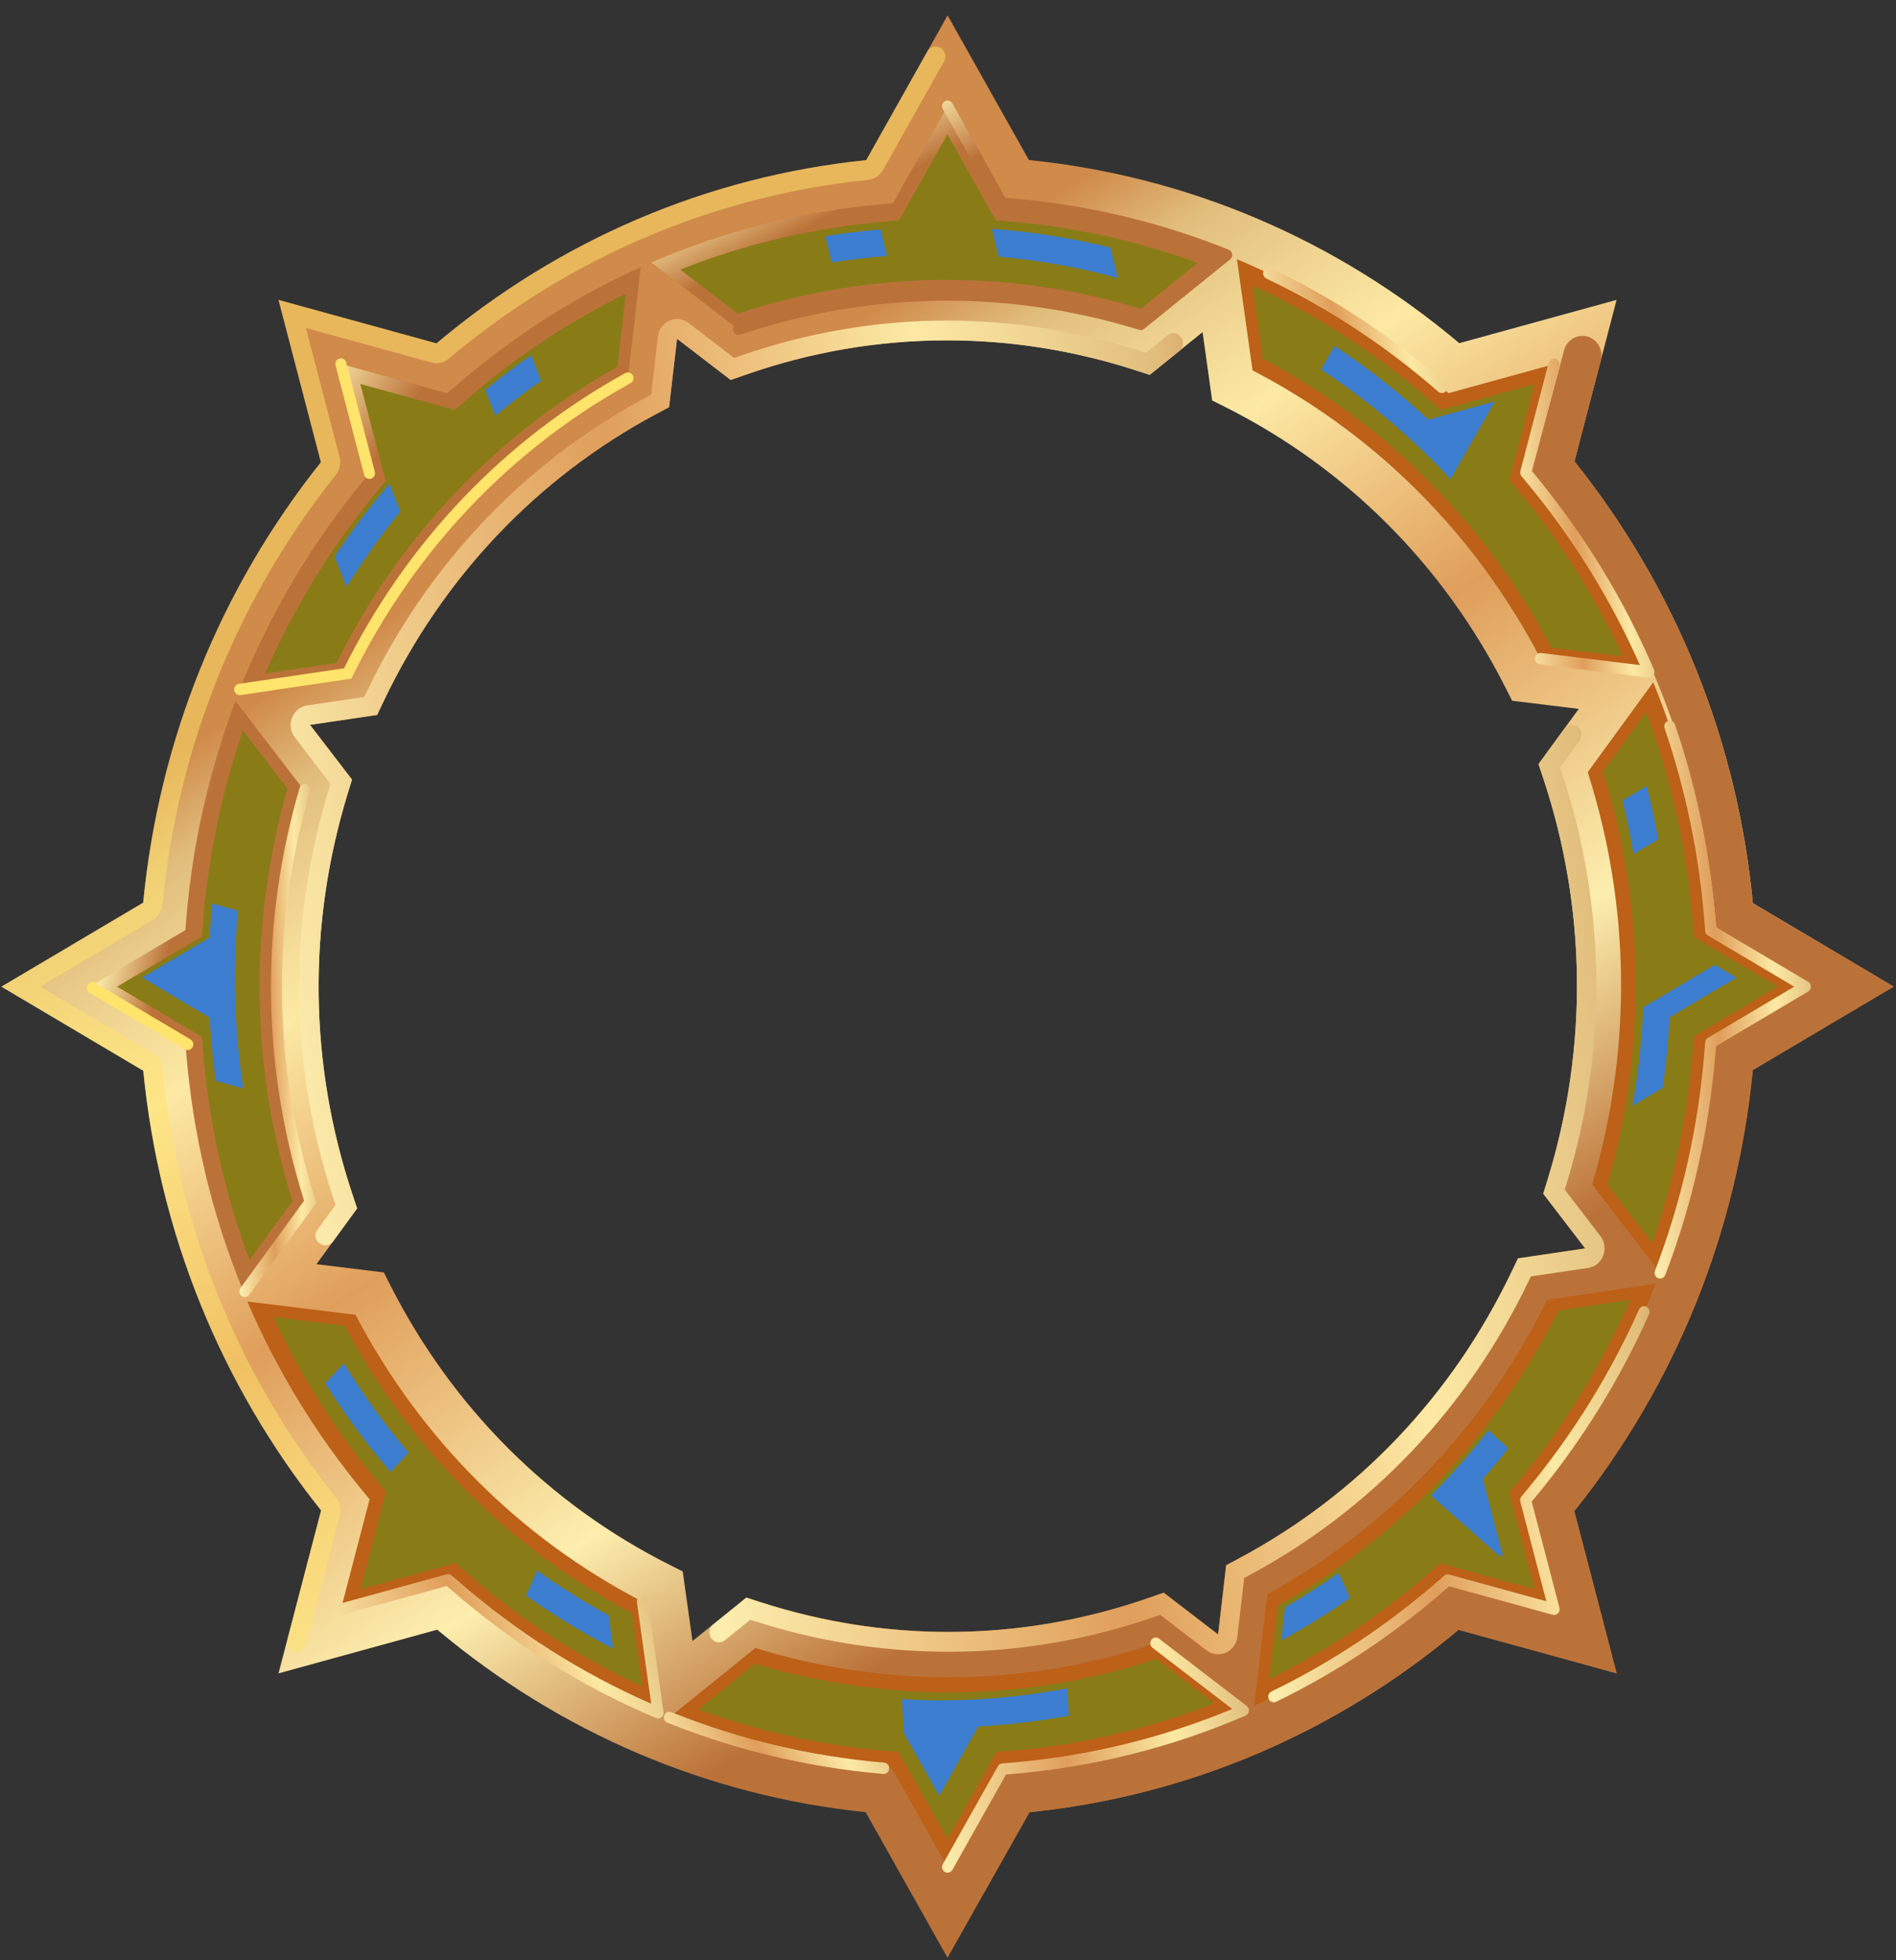 <svg viewBox="0 0 120 124" fill="none" xmlns="http://www.w3.org/2000/svg">
  <rect x="0" y="0" width="120" height="124" fill="#333333" stroke="none"/>
  <path d="M54.787 114.634C44.797 113.6 35.462 109.625 27.675 103.089L17.628 105.853L20.322 95.545C13.951 87.557 10.076 77.98 9.068 67.732L0.089 62.414L9.062 57.099C10.057 46.835 13.932 37.239 20.309 29.239L17.628 18.972L27.627 21.72C35.431 15.15 44.797 11.159 54.824 10.129L59.974 0.976L65.121 10.123C75.163 11.14 84.544 15.131 92.361 21.707L102.317 18.969L99.648 29.183C106.058 37.202 109.948 46.826 110.941 57.127L119.856 62.408L110.934 67.691C109.93 77.977 106.04 87.585 99.639 95.592L102.317 105.85L92.309 103.099C84.511 109.641 75.157 113.616 65.152 114.637L59.971 123.842L54.787 114.631V114.634ZM24.297 80.5L24.723 81.337C28.649 89.047 34.755 95.152 42.383 98.989L43.211 99.408L43.829 103.808L47.235 101.056L48.115 101.341C51.993 102.593 55.999 103.227 60.023 103.227C64.351 103.227 68.643 102.493 72.773 101.05L73.647 100.744L77.093 103.389L77.601 99.008L78.42 98.571C85.95 94.546 91.913 88.279 95.663 80.444L96.071 79.595L100.324 78.967L97.669 75.507L97.949 74.602C100.518 66.261 100.421 57.486 97.672 49.227L97.374 48.331L99.919 44.843L95.706 44.328L95.28 43.488C91.35 35.734 85.217 29.601 77.549 25.748L76.718 25.333L76.113 21.011L72.77 23.709L71.888 23.425C67.998 22.166 63.98 21.526 59.944 21.526C55.588 21.526 51.275 22.266 47.123 23.728L46.249 24.034L42.852 21.426L42.35 25.751L41.531 26.188C33.989 30.223 28.023 36.512 24.276 44.368L23.871 45.221L19.621 45.849L22.279 49.312L22.002 50.214C19.451 58.542 19.558 67.301 22.306 75.541L22.604 76.438L20.029 79.969L24.303 80.491L24.297 80.5Z" fill="url(#paint0_linear_6900_4545)" />
  <g style="mix-blend-mode:screen" opacity="0.5">
    <path d="M21.505 95.867C21.609 95.474 21.517 95.055 21.265 94.74C15.065 86.965 11.269 77.584 10.289 67.611C10.249 67.205 10.027 66.846 9.683 66.642L2.539 62.411L9.677 58.183C10.021 57.98 10.243 57.618 10.283 57.212C11.254 47.223 15.049 37.827 21.253 30.039C21.502 29.724 21.594 29.305 21.493 28.912L19.359 20.746L27.31 22.932C27.69 23.038 28.098 22.948 28.403 22.688C36 16.293 45.177 12.381 54.936 11.378C55.332 11.338 55.682 11.11 55.883 10.757L59.751 3.884C59.907 3.606 59.833 3.253 59.581 3.063C59.285 2.844 58.872 2.935 58.692 3.256L54.823 10.129C44.797 11.16 35.431 15.15 27.627 21.72L17.628 18.973L20.309 29.24C13.932 37.24 10.057 46.836 9.062 57.1L0.089 62.414L9.068 67.732C10.076 77.981 13.95 87.558 20.321 95.546L18.194 103.696C18.087 104.108 18.404 104.511 18.821 104.486C19.082 104.47 19.308 104.283 19.375 104.02L21.502 95.87L21.505 95.867Z" fill="#FFE46B" />
  </g>
  <path d="M119.857 62.411L110.942 57.131C109.949 46.83 106.059 37.206 99.649 29.187L101.317 22.804C101.548 21.923 100.8 21.096 99.926 21.268C99.472 21.355 99.11 21.702 98.989 22.158L96.958 29.799C103.573 37.867 107.794 48.157 108.616 58.652L114.372 62.411L108.61 66.174C107.633 76.185 103.18 87.186 96.946 94.984L98.325 101.641L91.717 100.339C84.126 106.709 73.353 111.024 63.613 112.021L59.906 118.06C59.623 118.522 59.61 119.109 59.878 119.584C60.432 120.567 61.814 120.567 62.368 119.584L65.156 114.637C75.161 113.616 84.515 109.641 92.313 103.099L102.322 105.85L99.643 95.592C106.047 87.586 109.937 77.978 110.939 67.692L119.86 62.408L119.857 62.411Z" fill="url(#paint1_linear_6900_4545)" />
  <path d="M99.038 75.255L99.12 74.983C101.768 66.387 101.668 57.341 98.834 48.825L98.746 48.557L99.979 46.827C100.173 46.555 100.116 46.171 99.854 45.971C99.589 45.768 99.212 45.824 99.014 46.096L97.379 48.338L97.677 49.234C100.426 57.494 100.523 66.268 97.954 74.609L97.674 75.514L100.329 78.974L96.076 79.602L95.668 80.451C91.918 88.286 85.956 94.556 78.425 98.578L77.606 99.015L77.098 103.396L73.652 100.751L72.779 101.057C68.648 102.5 64.36 103.234 60.028 103.234C56.004 103.234 51.998 102.6 48.121 101.348L47.241 101.064L45.129 102.769C44.864 102.984 44.818 103.377 45.025 103.649C45.235 103.921 45.619 103.968 45.883 103.755L47.491 102.459L47.755 102.544C51.752 103.833 55.883 104.486 60.028 104.486C64.493 104.486 68.916 103.73 73.171 102.241L73.433 102.15L76.331 104.374C76.578 104.564 76.882 104.673 77.189 104.645C77.795 104.592 78.246 104.121 78.313 103.54L78.745 99.818L78.991 99.686C86.753 95.54 92.902 89.076 96.767 80.998L96.889 80.742L100.481 80.211C100.746 80.173 100.998 80.058 101.187 79.864C101.647 79.386 101.662 78.671 101.291 78.19L99.035 75.252L99.038 75.255Z" fill="url(#paint2_linear_6900_4545)" />
  <path d="M20.915 49.576L20.833 49.848C18.203 58.432 18.313 67.463 21.147 75.956L21.235 76.225L20.093 77.789C20.093 77.789 20.084 77.802 20.081 77.805C19.619 78.46 20.614 79.169 21.086 78.523L22.602 76.443L22.303 75.547C19.555 67.306 19.451 58.547 21.999 50.219L22.276 49.317L19.619 45.854L23.868 45.226L24.273 44.374C28.02 36.517 33.986 30.228 41.528 26.194L42.347 25.757L42.849 21.432L46.246 24.039L47.12 23.733C51.272 22.272 55.585 21.532 59.941 21.532C63.977 21.532 67.995 22.169 71.885 23.43L72.767 23.715L74.636 22.206C75.257 21.707 74.539 20.704 73.912 21.195C73.906 21.198 73.9 21.204 73.897 21.207L72.521 22.319L72.256 22.235C68.247 20.935 64.105 20.28 59.944 20.28C55.454 20.28 51.007 21.045 46.727 22.55L46.465 22.643L43.619 20.458C43.373 20.267 43.069 20.158 42.761 20.186C42.155 20.239 41.705 20.711 41.638 21.291L41.212 24.96L40.965 25.092C33.188 29.251 27.037 35.734 23.177 43.834L23.055 44.09L19.47 44.621C19.205 44.661 18.952 44.774 18.763 44.967C18.304 45.445 18.288 46.157 18.66 46.641L20.918 49.586L20.915 49.576Z" fill="url(#paint3_linear_6900_4545)" />
  <path d="M15.171 43.611C17.073 38.843 19.709 34.381 23.03 30.365L23.386 29.934L21.581 23.027L28.308 24.875L28.728 24.51C32.338 21.363 36.316 18.808 40.556 16.894L39.741 23.917C32.061 28.157 25.946 34.599 22.004 42.603L15.171 43.614V43.611Z" fill="url(#paint4_linear_6900_4545)" />
  <path d="M23.045 30.028C23.087 30.188 23.227 30.294 23.383 30.294C23.413 30.294 23.444 30.291 23.474 30.281C23.66 30.231 23.772 30.035 23.721 29.841L21.915 22.934C21.867 22.743 21.675 22.628 21.486 22.681C21.3 22.731 21.188 22.928 21.24 23.121L23.045 30.028Z" fill="#FFE46B" />
  <path d="M40.051 23.748C39.959 23.573 39.746 23.507 39.576 23.601C31.896 27.838 25.745 34.293 21.776 42.274L15.122 43.258C14.93 43.286 14.799 43.467 14.826 43.664C14.851 43.842 15 43.97 15.173 43.97C15.189 43.97 15.207 43.97 15.225 43.967L22.238 42.93L22.32 42.764C26.223 34.839 32.304 28.431 39.911 24.235C40.081 24.141 40.145 23.922 40.054 23.748H40.051Z" fill="#FFE46B" />
  <path d="M16.787 42.599L21.295 41.934C25.283 33.95 31.413 27.492 39.074 23.201L39.61 18.577C35.86 20.419 32.366 22.761 29.2 25.559L28.78 25.931L22.808 24.288L24.409 30.421L24.05 30.852C21.076 34.406 18.638 38.352 16.784 42.599H16.787Z" fill="#897C17" />
  <g style="mix-blend-mode:screen">
    <path d="M18.04 40.682C19.73 37.206 21.836 33.953 24.32 30.986L25.041 30.124L23.766 25.244L28.518 26.549L29.358 25.806C31.957 23.511 34.791 21.521 37.808 19.876L37.564 21.962C30.107 26.255 24.076 32.607 20.08 40.382L18.037 40.685L18.04 40.682Z" fill="#897C17" />
  </g>
  <g style="mix-blend-mode:screen">
    <path d="M21.932 37.131C22.97 35.461 24.106 33.868 25.335 32.36L24.644 30.599L24.325 30.98C23.195 32.329 22.148 33.743 21.177 35.205L21.932 37.128V37.131Z" fill="#3C7DCF" />
  </g>
  <g style="mix-blend-mode:screen">
    <path d="M33.614 22.474C32.619 23.167 31.651 23.898 30.707 24.669L31.35 26.299C32.284 25.522 33.252 24.785 34.251 24.085L33.618 22.474H33.614Z" fill="#3C7DCF" />
  </g>
  <path d="M15.365 81.595C13.42 76.846 12.205 71.787 11.782 66.554L11.737 65.992L5.694 62.413L11.734 58.835L11.779 58.273C12.163 53.442 13.219 48.761 14.905 44.336L19.179 49.91C16.671 58.479 16.781 67.456 19.49 75.94L15.362 81.599L15.365 81.595Z" fill="url(#paint5_linear_6900_4545)" />
  <path d="M18.198 49.888L15.379 46.213C13.994 50.232 13.133 54.413 12.819 58.672L12.777 59.237L7.416 62.413L12.783 65.592L12.825 66.157C13.172 70.816 14.171 75.369 15.793 79.712L18.511 75.984C15.848 67.478 15.738 58.479 18.198 49.891V49.888Z" fill="#897C17" />
  <g style="mix-blend-mode:screen">
    <path d="M15.598 76.896C14.395 73.214 13.637 69.392 13.348 65.504L13.263 64.374L8.992 61.844L13.26 59.318L13.342 58.185C13.598 54.688 14.237 51.231 15.239 47.883L16.52 49.554C14.21 57.998 14.316 66.847 16.827 75.213L15.598 76.899V76.896Z" fill="#897C17" />
  </g>
  <path d="M11.71 66.372C11.85 66.457 12.024 66.428 12.133 66.316C12.154 66.294 12.173 66.269 12.188 66.241C12.285 66.07 12.227 65.851 12.06 65.751L6.024 62.175C5.856 62.076 5.643 62.135 5.546 62.307C5.448 62.478 5.506 62.697 5.674 62.797L11.71 66.372Z" fill="#FFE46B" />
  <path d="M19.399 49.597C19.214 49.541 19.019 49.648 18.964 49.838C16.456 58.407 16.553 67.431 19.247 75.953L15.22 81.476C15.104 81.636 15.135 81.861 15.29 81.979C15.43 82.088 15.625 82.07 15.747 81.945C15.759 81.932 15.768 81.92 15.78 81.904L20.023 76.084L19.966 75.906C17.262 67.472 17.147 58.528 19.631 50.044C19.686 49.854 19.582 49.654 19.396 49.597H19.399Z" fill="url(#paint6_linear_6900_4545)" />
  <g style="mix-blend-mode:screen">
    <path d="M15.056 57.609L13.43 57.153C13.397 57.497 13.366 57.837 13.342 58.181L13.26 59.314L8.992 61.84L13.263 64.37L13.348 65.5C13.421 66.459 13.522 67.414 13.649 68.367L15.397 68.857C14.828 65.132 14.715 61.356 15.059 57.606L15.056 57.609Z" fill="#3C7DCF" />
  </g>
  <path d="M41.222 16.603C45.873 14.589 50.831 13.34 55.966 12.906L56.514 12.859L59.969 6.717L63.423 12.853L63.971 12.9C68.711 13.293 73.301 14.383 77.638 16.129L72.196 20.525C68.199 19.289 64.081 18.664 59.941 18.664C55.461 18.664 51.023 19.395 46.743 20.841L41.225 16.606L41.222 16.603Z" fill="url(#paint7_linear_6900_4545)" />
  <path d="M77.984 16.075C77.965 15.947 77.883 15.841 77.764 15.794C73.378 14.03 68.749 12.937 64 12.543L63.635 12.512L60.275 6.538C60.177 6.367 59.964 6.307 59.797 6.407C59.629 6.507 59.572 6.726 59.669 6.897L63.124 13.033C63.181 13.136 63.285 13.202 63.398 13.211L63.946 13.258C68.42 13.63 72.788 14.632 76.94 16.237L72.121 20.128C68.149 18.916 64.049 18.304 59.94 18.304C55.426 18.304 50.948 19.041 46.632 20.497C46.45 20.559 46.349 20.762 46.41 20.949C46.459 21.099 46.596 21.196 46.742 21.196C46.778 21.196 46.815 21.19 46.851 21.177C51.097 19.747 55.502 19.02 59.943 19.02C64.043 19.02 68.134 19.641 72.097 20.865C72.207 20.899 72.325 20.874 72.413 20.802L77.859 16.406C77.956 16.328 78.008 16.2 77.99 16.072L77.984 16.075Z" fill="url(#paint8_linear_6900_4545)" />
  <path d="M59.935 17.706C64.077 17.706 68.202 18.321 72.207 19.532L75.805 16.628C71.867 15.192 67.76 14.305 63.581 13.983L63.027 13.94L59.965 8.497L56.9 13.943L56.349 13.987C51.777 14.343 47.315 15.373 43.057 17.053L46.694 19.845C50.995 18.424 55.448 17.703 59.938 17.703L59.935 17.706Z" fill="#897C17" />
  <g style="mix-blend-mode:screen">
    <path d="M44.715 16.822C48.328 15.573 52.081 14.792 55.901 14.496L57.006 14.411L59.438 10.086L61.87 14.405L62.975 14.489C66.415 14.752 69.812 15.411 73.099 16.453L71.459 17.781C67.52 16.641 63.471 16.063 59.411 16.063C54.994 16.063 50.608 16.744 46.365 18.087L44.718 16.822H44.715Z" fill="#897C17" />
  </g>
  <g style="mix-blend-mode:screen">
    <path d="M70.281 15.663C67.888 15.076 65.45 14.679 62.987 14.492L62.777 14.476L63.21 16.238C65.748 16.462 68.272 16.912 70.75 17.586L70.278 15.663H70.281Z" fill="#3C7DCF" />
  </g>
  <g style="mix-blend-mode:screen">
    <path d="M52.233 14.939L52.641 16.603C53.804 16.419 54.972 16.278 56.144 16.188L55.733 14.511C54.559 14.608 53.393 14.751 52.233 14.939Z" fill="#3C7DCF" />
  </g>
  <path d="M97.499 41.662C93.371 33.765 87.086 27.479 79.275 23.429L78.286 16.397C82.955 18.355 87.323 21.078 91.256 24.507L91.676 24.872L98.36 23.033L96.57 29.89L96.927 30.321C100.004 34.037 102.5 38.134 104.366 42.502L97.499 41.662Z" fill="#BD6018" />
  <path d="M104.364 42.861C104.364 42.861 104.337 42.861 104.322 42.861L97.454 42.021C97.263 41.996 97.126 41.818 97.147 41.621C97.171 41.425 97.345 41.284 97.537 41.306L103.792 42.071C101.959 37.934 99.561 34.062 96.654 30.552L96.298 30.121C96.225 30.03 96.197 29.908 96.228 29.796L98.017 22.939C98.066 22.748 98.261 22.633 98.447 22.686C98.632 22.736 98.745 22.933 98.693 23.126L96.949 29.802L97.186 30.09C100.27 33.812 102.793 37.943 104.681 42.361C104.733 42.48 104.717 42.614 104.641 42.721C104.574 42.811 104.471 42.864 104.361 42.864L104.364 42.861Z" fill="url(#paint9_linear_6900_4545)" />
  <path d="M91.255 24.862C91.176 24.862 91.094 24.834 91.03 24.778C87.712 21.883 84.05 19.476 80.148 17.621C79.971 17.537 79.895 17.324 79.977 17.146C80.06 16.965 80.267 16.887 80.44 16.971C84.4 18.854 88.114 21.299 91.484 24.235C91.63 24.363 91.648 24.591 91.523 24.741C91.453 24.825 91.356 24.865 91.255 24.865V24.862Z" fill="url(#paint10_linear_6900_4545)" />
  <path d="M98.19 40.974L102.719 41.526C100.92 37.661 98.632 34.06 95.898 30.803L95.536 30.372L97.125 24.29L91.195 25.919L90.775 25.548C87.296 22.475 83.431 19.958 79.267 18.047L79.918 22.694C87.71 26.794 94.011 33.095 98.187 40.974H98.19Z" fill="#897C17" />
  <g style="mix-blend-mode:screen">
    <path d="M98.332 39.404C94.147 31.738 87.952 25.54 80.363 21.431L80.065 19.314C83.474 21.056 86.667 23.235 89.574 25.799L90.415 26.542L95.124 25.247L93.86 30.077L94.585 30.939C96.834 33.618 98.779 36.544 100.387 39.657L98.329 39.404H98.332Z" fill="#897C17" />
  </g>
  <g style="mix-blend-mode:screen">
    <path d="M89.578 25.8C87.959 24.37 86.248 23.065 84.461 21.884L83.609 23.377C86.616 25.354 89.365 27.677 91.806 30.312L94.616 25.385L90.415 26.54L89.575 25.797L89.578 25.8Z" fill="#3C7DCF" />
  </g>
  <path d="M56.48 111.907L55.932 111.86C51.229 111.46 46.672 110.373 42.365 108.643L47.808 104.25C51.792 105.477 55.898 106.099 60.023 106.099C64.476 106.099 68.889 105.374 73.148 103.95L78.687 108.203C74.052 110.199 69.112 111.438 64.001 111.866L63.453 111.913L59.968 118.108L56.48 111.91V111.907Z" fill="#BD6018" />
  <path d="M55.961 111.499C51.316 111.105 46.787 110.031 42.495 108.304C42.315 108.232 42.111 108.323 42.041 108.507C41.971 108.691 42.059 108.901 42.239 108.972C46.595 110.721 51.191 111.811 55.904 112.214C55.913 112.214 55.922 112.214 55.934 112.214C56.114 112.214 56.266 112.073 56.281 111.886C56.296 111.689 56.153 111.514 55.961 111.499Z" fill="url(#paint11_linear_6900_4545)" />
  <path d="M78.903 107.913L73.363 103.66C73.208 103.541 72.988 103.575 72.873 103.731C72.757 103.891 72.787 104.115 72.943 104.234L77.99 108.106C73.533 109.955 68.821 111.098 63.978 111.504L63.43 111.55C63.315 111.56 63.214 111.625 63.156 111.728L59.671 117.924C59.574 118.095 59.631 118.314 59.799 118.414C59.853 118.445 59.914 118.461 59.972 118.461C60.094 118.461 60.21 118.395 60.277 118.283L63.671 112.25L64.036 112.219C69.159 111.791 74.136 110.548 78.83 108.528C78.945 108.478 79.028 108.368 79.043 108.24C79.058 108.112 79.006 107.988 78.906 107.909L78.903 107.913Z" fill="url(#paint12_linear_6900_4545)" />
  <path d="M60.022 107.054C55.894 107.054 51.782 106.442 47.789 105.239L44.194 108.14C48.102 109.564 52.175 110.448 56.321 110.773L56.871 110.816L59.97 116.322L63.066 110.823L63.617 110.779C68.164 110.426 72.608 109.408 76.851 107.744L73.192 104.937C68.916 106.342 64.487 107.054 60.025 107.054H60.022Z" fill="#897C17" />
  <g style="mix-blend-mode:screen">
    <path d="M56.978 109.221L55.876 109.134C52.473 108.865 49.109 108.21 45.852 107.182L47.493 105.858C51.417 106.989 55.456 107.563 59.501 107.563C63.89 107.563 68.252 106.892 72.471 105.562L74.136 106.839C70.541 108.072 66.809 108.843 63.014 109.137L61.909 109.221L59.446 113.599L56.981 109.218L56.978 109.221Z" fill="#897C17" />
  </g>
  <g style="mix-blend-mode:screen">
    <path d="M67.547 106.797C64.893 107.302 62.199 107.559 59.495 107.559C58.689 107.559 57.882 107.53 57.079 107.484L57.219 109.651L59.441 113.598L61.903 109.22L63.008 109.135C64.57 109.014 66.122 108.808 67.656 108.527L67.544 106.797H67.547Z" fill="#3C7DCF" />
  </g>
  <path d="M41.64 108.344C37.007 106.392 32.675 103.691 28.773 100.297L28.353 99.931L21.578 101.792L23.392 94.841L23.036 94.411C19.986 90.723 17.511 86.66 15.654 82.332L22.5 83.169C26.624 91.019 32.879 97.274 40.65 101.312L41.64 108.344Z" fill="#BD6018" />
  <path d="M41.994 108.295L41.005 101.263C40.977 101.066 40.797 100.932 40.609 100.96C40.417 100.988 40.286 101.169 40.313 101.366L41.215 107.77C36.81 105.847 32.706 103.242 29.008 100.023L28.588 99.658C28.5 99.583 28.381 99.555 28.271 99.586L21.495 101.447C21.31 101.497 21.197 101.694 21.249 101.887C21.301 102.081 21.489 102.193 21.678 102.14L28.277 100.326L28.558 100.569C32.472 103.973 36.831 106.702 41.519 108.676C41.562 108.695 41.607 108.704 41.653 108.704C41.729 108.704 41.805 108.679 41.869 108.629C41.969 108.551 42.018 108.423 42 108.295H41.994Z" fill="url(#paint13_linear_6900_4545)" />
  <path d="M21.811 83.857L17.306 83.307C19.093 87.132 21.361 90.698 24.067 93.927L24.429 94.358L22.816 100.532L28.833 98.876L29.253 99.248C32.705 102.29 36.534 104.788 40.658 106.686L40.007 102.046C32.258 97.959 25.981 91.688 21.811 83.857Z" fill="#897C17" />
  <g style="mix-blend-mode:screen">
    <path d="M38.806 104.288C35.436 102.558 32.279 100.403 29.4 97.865L28.56 97.125L23.759 98.442L25.044 93.518L24.322 92.656C22.103 90.005 20.18 87.117 18.584 84.041L20.615 84.291C24.791 91.91 30.961 98.077 38.507 102.174L38.803 104.285L38.806 104.288Z" fill="#897C17" />
  </g>
  <g style="mix-blend-mode:screen">
    <path d="M38.513 102.177C36.942 101.324 35.432 100.375 33.986 99.347L33.292 100.934C35.055 102.183 36.897 103.304 38.811 104.287L38.516 102.177H38.513Z" fill="#3C7DCF" />
  </g>
  <g style="mix-blend-mode:screen">
    <path d="M21.765 86.245L20.578 87.504C21.713 89.302 22.965 91.026 24.331 92.656L24.715 93.115L25.863 91.897C24.362 90.133 22.992 88.244 21.765 86.245Z" fill="#3C7DCF" />
  </g>
  <path d="M80.205 100.854C87.873 96.629 93.981 90.203 97.926 82.224L104.802 81.206C102.894 85.981 100.246 90.446 96.913 94.465L96.557 94.896L98.359 101.797L91.626 99.945L91.206 100.311C87.599 103.449 83.623 105.991 79.386 107.899L80.205 100.857V100.854Z" fill="#BD6018" />
  <path d="M104.373 83.13C104.452 82.949 104.376 82.737 104.199 82.655C104.026 82.574 103.816 82.655 103.736 82.833C101.91 86.927 99.527 90.762 96.647 94.234L96.291 94.665C96.218 94.755 96.191 94.877 96.221 94.99L97.868 101.291L91.719 99.602C91.61 99.571 91.491 99.599 91.403 99.674L90.983 100.039C87.768 102.834 84.231 105.176 80.466 107.002C80.293 107.087 80.217 107.302 80.299 107.48C80.36 107.608 80.484 107.686 80.615 107.686C80.664 107.686 80.716 107.674 80.764 107.652C84.582 105.8 88.173 103.424 91.433 100.589L91.713 100.345L98.27 102.147C98.388 102.181 98.519 102.147 98.608 102.053C98.696 101.963 98.729 101.831 98.699 101.706L96.942 94.987L97.18 94.699C100.099 91.177 102.519 87.286 104.369 83.133L104.373 83.13Z" fill="url(#paint14_linear_6900_4545)" />
  <path d="M103.183 82.218L98.635 82.889C94.642 90.852 88.517 97.291 80.868 101.566L80.33 106.212C84.077 104.376 87.565 102.044 90.727 99.258L91.147 98.89L97.126 100.532L95.524 94.406L95.887 93.975C98.873 90.418 101.32 86.468 103.183 82.215V82.218Z" fill="#897C17" />
  <g style="mix-blend-mode:screen">
    <path d="M81.33 101.675C88.772 97.393 94.796 91.061 98.799 83.31L100.881 83.001C99.183 86.483 97.067 89.74 94.577 92.706L93.853 93.568L95.125 98.443L90.367 97.134L89.527 97.874C86.93 100.16 84.097 102.143 81.083 103.782L81.326 101.675H81.33Z" fill="#897C17" />
  </g>
  <g style="mix-blend-mode:screen">
    <path d="M84.724 99.499C83.625 100.271 82.495 101.001 81.326 101.673L81.083 103.78C82.584 102.965 84.039 102.063 85.445 101.079L84.727 99.496L84.724 99.499Z" fill="#3C7DCF" />
  </g>
  <g style="mix-blend-mode:screen">
    <path d="M95.469 91.611L94.2 90.487C93.07 91.933 91.856 93.307 90.562 94.596L94.814 98.356L95.125 98.44L93.853 93.566L94.577 92.704C94.881 92.342 95.177 91.977 95.469 91.608V91.611Z" fill="#3C7DCF" />
  </g>
  <path d="M100.774 74.923C103.301 66.339 103.204 57.349 100.488 48.846L104.634 43.159C106.595 47.937 107.812 53.033 108.229 58.307L108.275 58.869L114.256 62.413L108.269 65.958L108.223 66.52C107.833 71.372 106.768 76.075 105.066 80.519L100.774 74.923Z" fill="#BD6018" />
  <path d="M114.432 62.101L108.609 58.654L108.578 58.279C108.24 54.011 107.376 49.82 106.009 45.823C105.945 45.636 105.744 45.539 105.565 45.605C105.382 45.67 105.288 45.876 105.351 46.06C106.697 50.001 107.549 54.132 107.881 58.339L107.927 58.901C107.936 59.019 108 59.122 108.1 59.182L113.558 62.414L108.097 65.649C107.997 65.708 107.933 65.814 107.924 65.93L107.878 66.492C107.494 71.285 106.441 75.96 104.746 80.387C104.676 80.572 104.764 80.781 104.944 80.853C104.986 80.868 105.029 80.878 105.071 80.878C105.211 80.878 105.342 80.79 105.397 80.65C107.117 76.156 108.188 71.413 108.578 66.548L108.609 66.173L114.438 62.723C114.547 62.657 114.611 62.542 114.611 62.414C114.611 62.285 114.544 62.167 114.438 62.104L114.432 62.101Z" fill="url(#paint15_linear_6900_4545)" />
  <path d="M107.212 59.27L107.169 58.702C106.828 54.005 105.827 49.421 104.189 45.043L101.45 48.8C104.116 57.325 104.214 66.34 101.736 74.942L104.576 78.643C105.976 74.608 106.847 70.402 107.163 66.121L107.206 65.556L112.515 62.411L107.209 59.27H107.212Z" fill="#897C17" />
  <g style="mix-blend-mode:screen">
    <path d="M102.366 74.143C104.695 65.684 104.597 56.819 102.083 48.434L103.331 46.72C104.546 50.433 105.307 54.289 105.593 58.214L105.675 59.348L109.885 61.843L105.669 64.338L105.587 65.471C105.325 68.994 104.68 72.472 103.666 75.838L102.363 74.14L102.366 74.143Z" fill="#897C17" />
  </g>
  <g style="mix-blend-mode:screen">
    <path d="M104.213 49.726L102.685 50.635C102.962 51.759 103.196 52.886 103.391 54.023L104.95 53.098C104.746 51.965 104.502 50.841 104.216 49.729L104.213 49.726Z" fill="#3C7DCF" />
  </g>
  <g style="mix-blend-mode:screen">
    <path d="M105.228 68.822C105.389 67.71 105.514 66.596 105.599 65.475L105.682 64.341L109.898 61.846L108.528 61.034L104.004 63.72C103.916 65.805 103.688 67.888 103.316 69.956L105.228 68.822Z" fill="#3C7DCF" />
  </g>
  <defs>
    <linearGradient id="paint0_linear_6900_4545" x1="88.283" y1="84.749" x2="49.308" y2="23.357" gradientUnits="userSpaceOnUse">
      <stop stop-color="#BB7239" />
      <stop offset="0.23" stop-color="#FCEEAE" />
      <stop offset="0.52" stop-color="#E09E5B" />
      <stop offset="0.75" stop-color="#FCE9A4" />
      <stop offset="0.83" stop-color="#F1D693" />
      <stop offset="0.92" stop-color="#E1BD7C" />
      <stop offset="1" stop-color="#D08A4A" />
    </linearGradient>
    <linearGradient id="paint1_linear_6900_4545" x1="83.244" y1="58.648" x2="19.228" y2="30.594" gradientUnits="userSpaceOnUse">
      <stop stop-color="#BB7239" />
      <stop offset="0.23" stop-color="#FCEEAE" />
      <stop offset="0.52" stop-color="#E09E5B" />
      <stop offset="0.75" stop-color="#FCE9A4" />
      <stop offset="0.83" stop-color="#F1D693" />
      <stop offset="0.92" stop-color="#E1BD7C" />
      <stop offset="1" stop-color="#D08A4A" />
    </linearGradient>
    <linearGradient id="paint2_linear_6900_4545" x1="18.602" y1="57.384" x2="106.632" y2="45.087" gradientUnits="userSpaceOnUse">
      <stop stop-color="#BB7239" />
      <stop offset="0.23" stop-color="#FCEEAE" />
      <stop offset="0.52" stop-color="#E09E5B" />
      <stop offset="0.75" stop-color="#FCE9A4" />
      <stop offset="0.83" stop-color="#F1D693" />
      <stop offset="0.92" stop-color="#E1BD7C" />
      <stop offset="1" stop-color="#D08A4A" />
    </linearGradient>
    <linearGradient id="paint3_linear_6900_4545" x1="-7.812" y1="31.676" x2="79.937" y2="19.415" gradientUnits="userSpaceOnUse">
      <stop stop-color="#BB7239" />
      <stop offset="0.23" stop-color="#FCEEAE" />
      <stop offset="0.52" stop-color="#E09E5B" />
      <stop offset="0.75" stop-color="#FCE9A4" />
      <stop offset="0.83" stop-color="#F1D693" />
      <stop offset="0.92" stop-color="#E1BD7C" />
      <stop offset="1" stop-color="#D08A4A" />
    </linearGradient>
    <linearGradient id="paint4_linear_6900_4545" x1="25.11" y1="26.981" x2="3.208" y2="11.968" gradientUnits="userSpaceOnUse">
      <stop stop-color="#BB7239" />
      <stop offset="0.23" stop-color="#FCEEAE" />
      <stop offset="0.52" stop-color="#E09E5B" />
      <stop offset="0.75" stop-color="#FCE9A4" />
      <stop offset="0.83" stop-color="#F1D693" />
      <stop offset="0.92" stop-color="#E1BD7C" />
      <stop offset="1" stop-color="#D08A4A" />
    </linearGradient>
    <linearGradient id="paint5_linear_6900_4545" x1="11.095" y1="58.403" x2="-5.234" y2="54.041" gradientUnits="userSpaceOnUse">
      <stop stop-color="#BB7239" />
      <stop offset="0.23" stop-color="#FCEEAE" />
      <stop offset="0.52" stop-color="#E09E5B" />
      <stop offset="0.75" stop-color="#FCE9A4" />
      <stop offset="0.83" stop-color="#F1D693" />
      <stop offset="0.92" stop-color="#E1BD7C" />
      <stop offset="1" stop-color="#D08A4A" />
    </linearGradient>
    <linearGradient id="paint6_linear_6900_4545" x1="12.888" y1="55.952" x2="20.605" y2="55.784" gradientUnits="userSpaceOnUse">
      <stop stop-color="#BB7239" />
      <stop offset="0.23" stop-color="#FCEEAE" />
      <stop offset="0.52" stop-color="#E09E5B" />
      <stop offset="0.75" stop-color="#FCE9A4" />
      <stop offset="0.83" stop-color="#F1D693" />
      <stop offset="0.92" stop-color="#E1BD7C" />
      <stop offset="1" stop-color="#D08A4A" />
    </linearGradient>
    <linearGradient id="paint7_linear_6900_4545" x1="55.479" y1="12.049" x2="45.127" y2="-7.21" gradientUnits="userSpaceOnUse">
      <stop stop-color="#BB7239" />
      <stop offset="0.23" stop-color="#FCEEAE" />
      <stop offset="0.52" stop-color="#E09E5B" />
      <stop offset="0.75" stop-color="#FCE9A4" />
      <stop offset="0.83" stop-color="#F1D693" />
      <stop offset="0.92" stop-color="#E1BD7C" />
      <stop offset="1" stop-color="#D08A4A" />
    </linearGradient>
    <linearGradient id="paint8_linear_6900_4545" x1="58.764" y1="11.96" x2="46.843" y2="-6.36" gradientUnits="userSpaceOnUse">
      <stop stop-color="#BB7239" />
      <stop offset="0.23" stop-color="#FCEEAE" />
      <stop offset="0.52" stop-color="#E09E5B" />
      <stop offset="0.75" stop-color="#FCE9A4" />
      <stop offset="0.83" stop-color="#F1D693" />
      <stop offset="0.92" stop-color="#E1BD7C" />
      <stop offset="1" stop-color="#D08A4A" />
    </linearGradient>
    <linearGradient id="paint9_linear_6900_4545" x1="92.272" y1="26.634" x2="105.681" y2="25.816" gradientUnits="userSpaceOnUse">
      <stop stop-color="#BB7239" />
      <stop offset="0.23" stop-color="#FCEEAE" />
      <stop offset="0.52" stop-color="#E09E5B" />
      <stop offset="0.75" stop-color="#FCE9A4" />
      <stop offset="0.83" stop-color="#F1D693" />
      <stop offset="0.92" stop-color="#E1BD7C" />
      <stop offset="1" stop-color="#D08A4A" />
    </linearGradient>
    <linearGradient id="paint10_linear_6900_4545" x1="74.532" y1="18.493" x2="92.202" y2="14.724" gradientUnits="userSpaceOnUse">
      <stop stop-color="#BB7239" />
      <stop offset="0.23" stop-color="#FCEEAE" />
      <stop offset="0.52" stop-color="#E09E5B" />
      <stop offset="0.75" stop-color="#FCE9A4" />
      <stop offset="0.83" stop-color="#F1D693" />
      <stop offset="0.92" stop-color="#E1BD7C" />
      <stop offset="1" stop-color="#D08A4A" />
    </linearGradient>
    <linearGradient id="paint11_linear_6900_4545" x1="35.397" y1="109.051" x2="53.101" y2="99.745" gradientUnits="userSpaceOnUse">
      <stop stop-color="#BB7239" />
      <stop offset="0.23" stop-color="#FCEEAE" />
      <stop offset="0.52" stop-color="#E09E5B" />
      <stop offset="0.75" stop-color="#FCE9A4" />
      <stop offset="0.83" stop-color="#F1D693" />
      <stop offset="0.92" stop-color="#E1BD7C" />
      <stop offset="1" stop-color="#D08A4A" />
    </linearGradient>
    <linearGradient id="paint12_linear_6900_4545" x1="50.61" y1="106.506" x2="80.311" y2="100.883" gradientUnits="userSpaceOnUse">
      <stop stop-color="#BB7239" />
      <stop offset="0.23" stop-color="#FCEEAE" />
      <stop offset="0.52" stop-color="#E09E5B" />
      <stop offset="0.75" stop-color="#FCE9A4" />
      <stop offset="0.83" stop-color="#F1D693" />
      <stop offset="0.92" stop-color="#E1BD7C" />
      <stop offset="1" stop-color="#D08A4A" />
    </linearGradient>
    <linearGradient id="paint13_linear_6900_4545" x1="11.598" y1="101.364" x2="41.269" y2="91.581" gradientUnits="userSpaceOnUse">
      <stop stop-color="#BB7239" />
      <stop offset="0.23" stop-color="#FCEEAE" />
      <stop offset="0.52" stop-color="#E09E5B" />
      <stop offset="0.75" stop-color="#FCE9A4" />
      <stop offset="0.83" stop-color="#F1D693" />
      <stop offset="0.92" stop-color="#E1BD7C" />
      <stop offset="1" stop-color="#D08A4A" />
    </linearGradient>
    <linearGradient id="paint14_linear_6900_4545" x1="69.063" y1="87.54" x2="106.569" y2="82.303" gradientUnits="userSpaceOnUse">
      <stop stop-color="#BB7239" />
      <stop offset="0.23" stop-color="#FCEEAE" />
      <stop offset="0.52" stop-color="#E09E5B" />
      <stop offset="0.75" stop-color="#FCE9A4" />
      <stop offset="0.83" stop-color="#F1D693" />
      <stop offset="0.92" stop-color="#E1BD7C" />
      <stop offset="1" stop-color="#D08A4A" />
    </linearGradient>
    <linearGradient id="paint15_linear_6900_4545" x1="100.132" y1="52.507" x2="115.772" y2="51.872" gradientUnits="userSpaceOnUse">
      <stop stop-color="#BB7239" />
      <stop offset="0.23" stop-color="#FCEEAE" />
      <stop offset="0.52" stop-color="#E09E5B" />
      <stop offset="0.75" stop-color="#FCE9A4" />
      <stop offset="0.83" stop-color="#F1D693" />
      <stop offset="0.92" stop-color="#E1BD7C" />
      <stop offset="1" stop-color="#D08A4A" />
    </linearGradient>
  </defs>
</svg>

